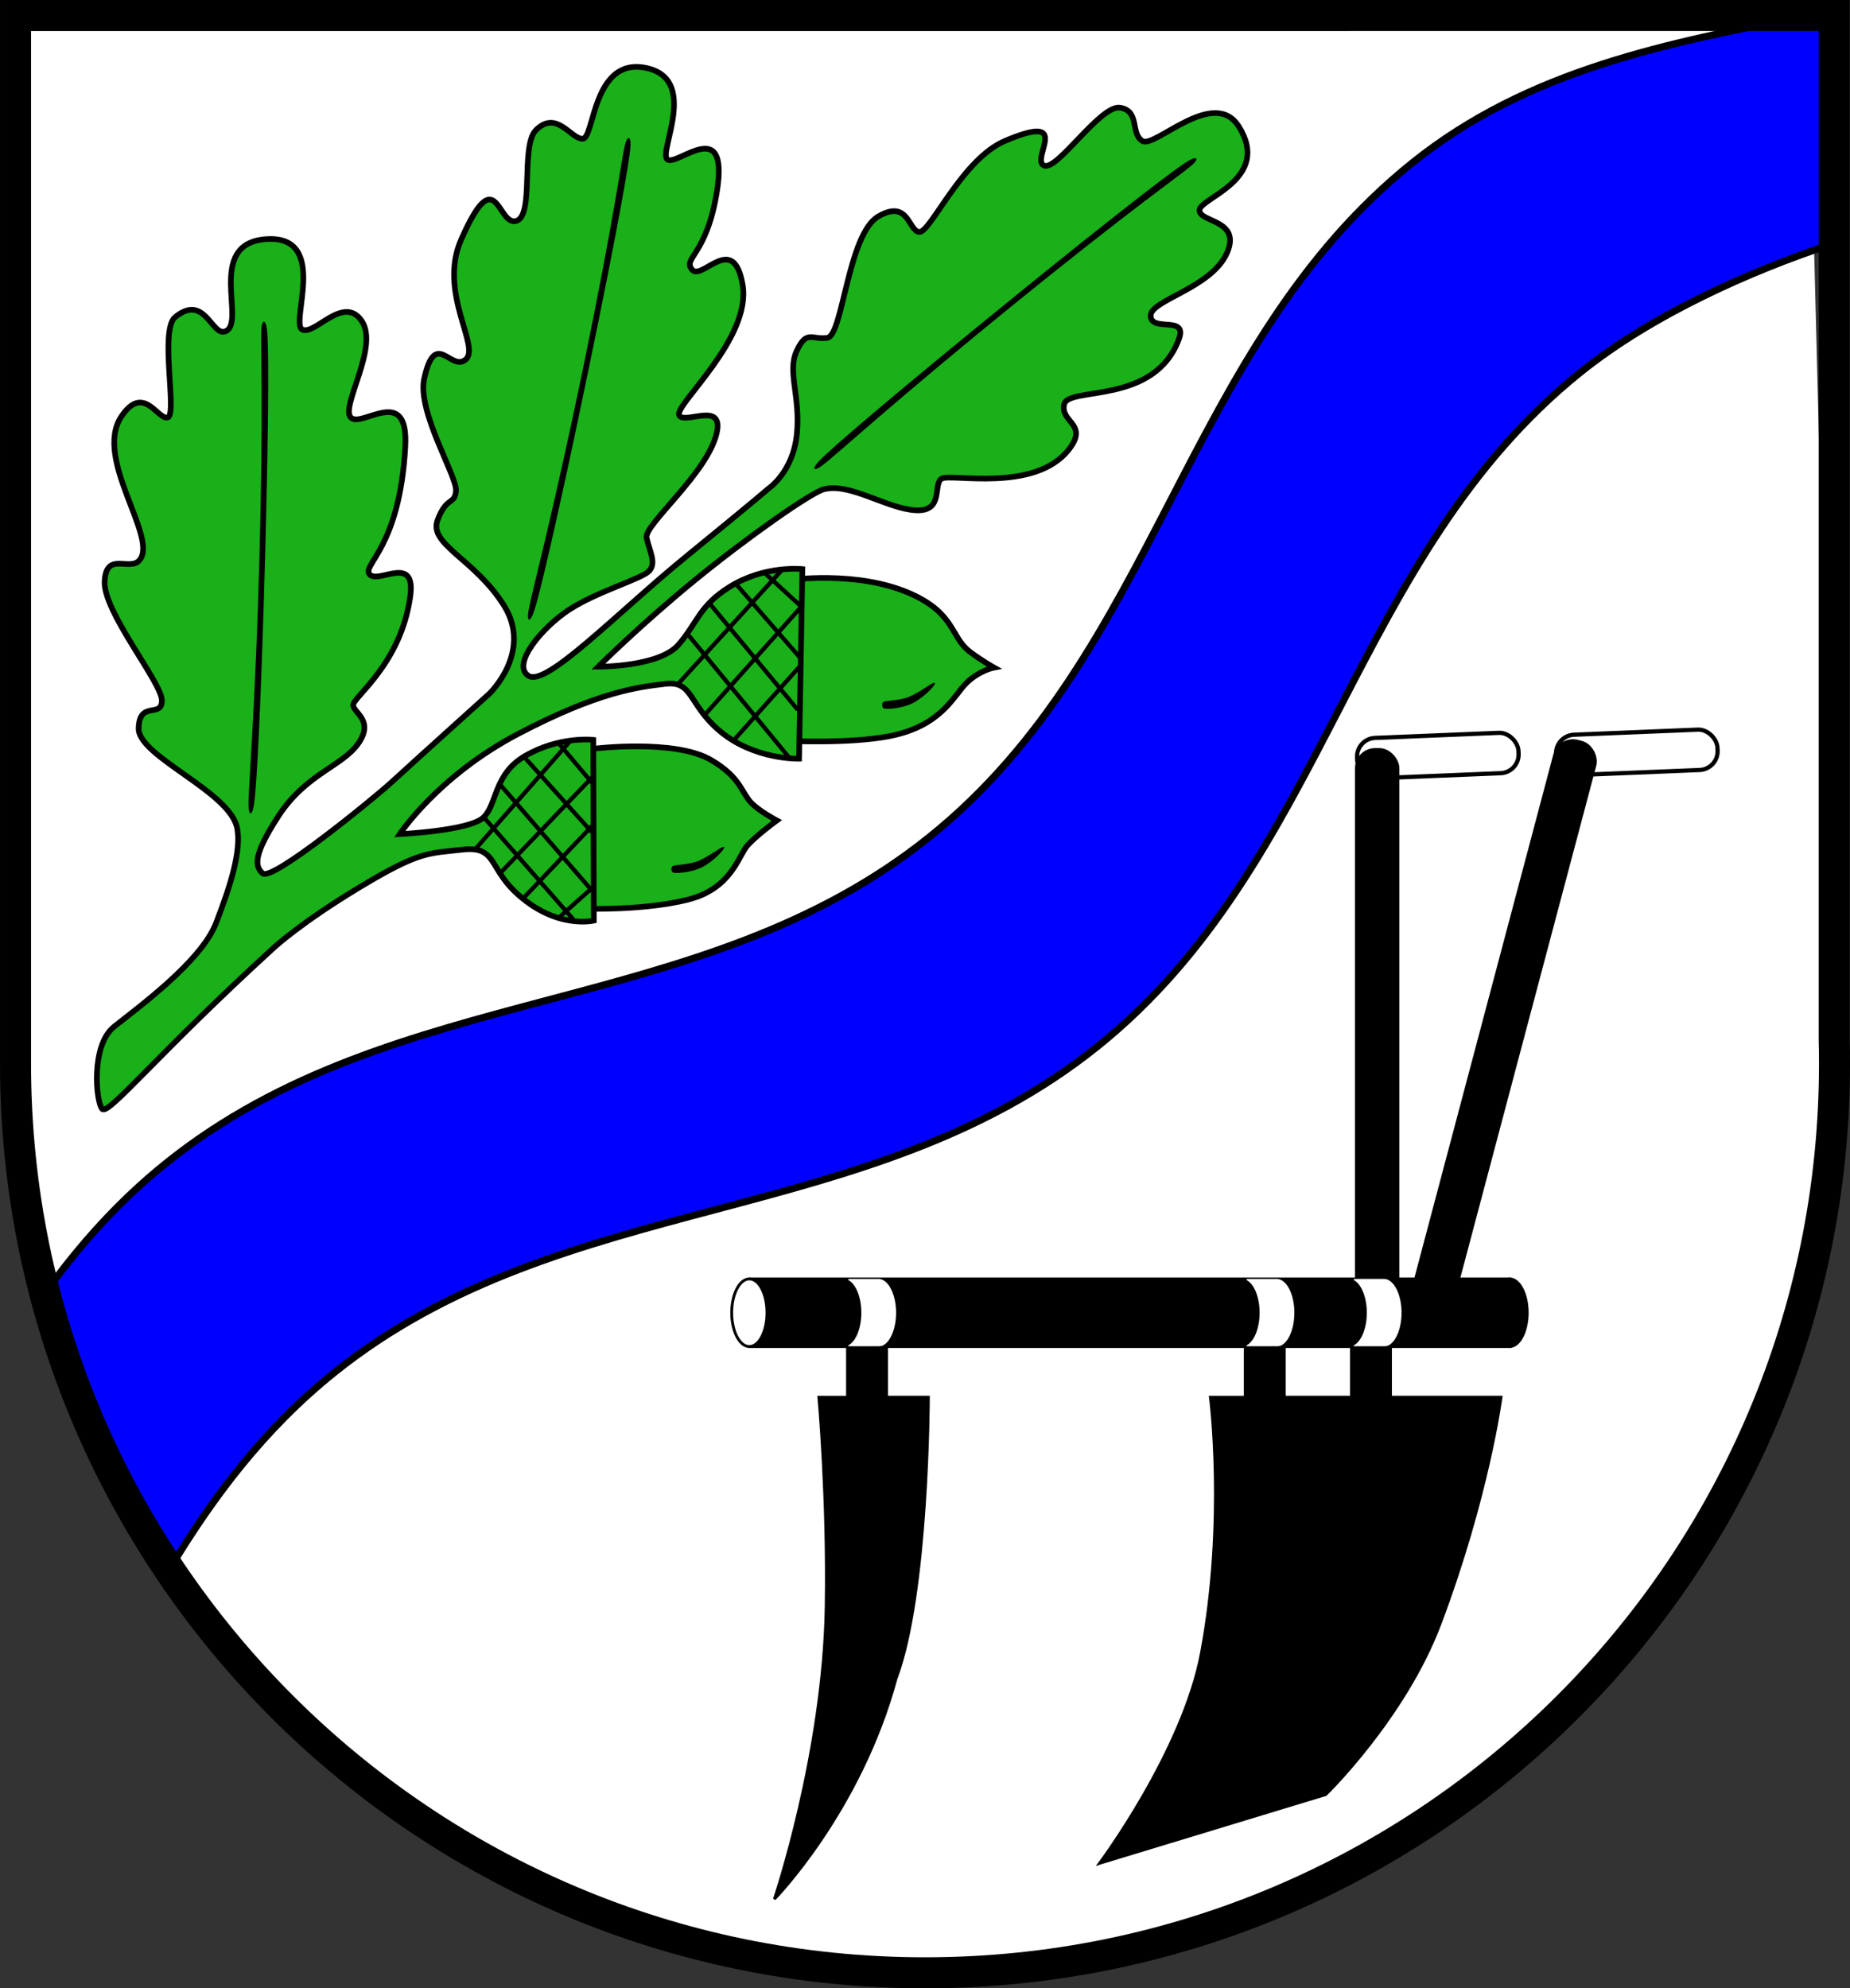 <?xml version="1.0" encoding="UTF-8" standalone="no"?>
<!-- Created with Inkscape (http://www.inkscape.org/) -->

<svg
   width="131.187mm"
   height="141.023mm"
   viewBox="0 0 131.187 141.023"
   version="1.1"
   id="svg5348"
   inkscape:version="1.2.2 (732a01da63, 2022-12-09)"
   sodipodi:docname="Wappen Wallsbüll2.svg"
   xmlns:inkscape="http://www.inkscape.org/namespaces/inkscape"
   xmlns:sodipodi="http://sodipodi.sourceforge.net/DTD/sodipodi-0.dtd"
   xmlns="http://www.w3.org/2000/svg"
   xmlns:svg="http://www.w3.org/2000/svg">
  <rect x="0" y="0" width="131.187" height="141.023" fill="#333333" stroke="none"/>
  <sodipodi:namedview
     id="namedview5350"
     pagecolor="#ffffff"
     bordercolor="#666666"
     borderopacity="1.0"
     inkscape:showpageshadow="2"
     inkscape:pageopacity="0.0"
     inkscape:pagecheckerboard="0"
     inkscape:deskcolor="#d1d1d1"
     inkscape:document-units="mm"
     showgrid="false"
     inkscape:zoom="1.0042791"
     inkscape:cx="248.43692"
     inkscape:cy="267.35596"
     inkscape:current-layer="layer1" />
  <defs
     id="defs5345">
    <inkscape:path-effect
       effect="powerstroke"
       id="path-effect1406"
       is_visible="true"
       lpeversion="1"
       offset_points="0.2,0.2 | 1,0.2 | 1.8,0.2"
       not_jump="false"
       sort_points="true"
       interpolator_type="CentripetalCatmullRom"
       interpolator_beta="0.2"
       start_linecap_type="zerowidth"
       linejoin_type="round"
       miter_limit="4"
       scale_width="1"
       end_linecap_type="zerowidth" />
    <inkscape:path-effect
       effect="powerstroke"
       id="path-effect1412"
       is_visible="true"
       lpeversion="1"
       offset_points="0.2,0.2 | 1,0.2 | 1.8,0.2"
       not_jump="false"
       sort_points="true"
       interpolator_type="CentripetalCatmullRom"
       interpolator_beta="0.2"
       start_linecap_type="zerowidth"
       linejoin_type="round"
       miter_limit="4"
       scale_width="1"
       end_linecap_type="zerowidth" />
    <inkscape:path-effect
       effect="powerstroke"
       id="path-effect1418"
       is_visible="true"
       lpeversion="1"
       offset_points="0.2,0.2 | 1,0.2 | 1.8,0.2"
       not_jump="false"
       sort_points="true"
       interpolator_type="CentripetalCatmullRom"
       interpolator_beta="0.2"
       start_linecap_type="zerowidth"
       linejoin_type="round"
       miter_limit="4"
       scale_width="1"
       end_linecap_type="zerowidth" />
    <inkscape:path-effect
       effect="powerstroke"
       id="path-effect1422"
       is_visible="true"
       lpeversion="1"
       offset_points="0.155,0.219 | 1.002,0.257 | 1.676,0.126"
       not_jump="false"
       sort_points="true"
       interpolator_type="CentripetalCatmullRom"
       interpolator_beta="0.2"
       start_linecap_type="zerowidth"
       linejoin_type="round"
       miter_limit="4"
       scale_width="1"
       end_linecap_type="zerowidth" />
    <inkscape:path-effect
       effect="powerstroke"
       id="path-effect1428"
       is_visible="true"
       lpeversion="1"
       offset_points="0.155,0.219 | 1.002,0.257 | 1.676,0.126"
       not_jump="false"
       sort_points="true"
       interpolator_type="CentripetalCatmullRom"
       interpolator_beta="0.2"
       start_linecap_type="zerowidth"
       linejoin_type="round"
       miter_limit="4"
       scale_width="1"
       end_linecap_type="zerowidth" />
  </defs>
  <g
     inkscape:label="Ebene 1"
     inkscape:groupmode="layer"
     id="layer1"
     transform="translate(-543.508,-80.506)">
    <g
       id="g5234"
       transform="translate(510.326,-10.496)">
      <path
         id="path4959"
         style="fill:#ffffff;fill-opacity:1;stroke:none;stroke-width:2.2;stroke-linecap:round;stroke-dasharray:none"
         d="m 34.283,92.102 v 74.328 a 64.494,64.494 0 0 0 64.494,64.494 64.494,64.494 0 0 0 64.493,-64.494 64.494,64.494 0 0 0 -0.021,-1.639 l -5.2e-4,-0.022 a 64.494,64.494 0 0 0 0,-0.003 l -1.847,-72.665 z" />
      <path
         id="path845"
         style="fill:#0000ff;fill-opacity:1;stroke:#000000;stroke-width:0.5;stroke-dasharray:none"
         d="m 161.395,92.102 c -9.886,1.944 -19.797,3.813 -28.058,10.445 -16.263,13.056 -17.996,34.768 -34.259,47.824 -16.263,13.056 -37.843,10.062 -54.106,23.118 -3.407,2.735 -6.172,5.854 -8.571,9.19 1.823,6.977 4.803,13.6 8.817,19.591 3.089,-5.121 6.702,-9.93 11.679,-13.925 16.263,-13.056 37.843,-10.062 54.106,-23.118 16.263,-13.056 17.996,-34.767 34.259,-47.823 5.107,-4.1 12.018,-7.172 17.845,-9.101 l -0.37,-16.367 z"
         sodipodi:nodetypes="cscsccccsccc" />
      <path
         id="path5138"
         style="fill:none;fill-opacity:1;stroke:#000000;stroke-width:2.2;stroke-linecap:round;stroke-dasharray:none"
         d="m 34.283,92.102 v 74.328 c -5.2e-5,35.619 28.875,64.494 64.494,64.494 35.619,-2.3e-4 64.493,-28.875 64.493,-64.494 5e-5,-0.546 -0.007,-1.093 -0.021,-1.639 l -5.2e-4,-0.022 v -0.003 -72.666 z"
         sodipodi:nodetypes="ccccscccc" />
      <g
         id="g1558"
         transform="translate(-186.874,20.467)">
        <rect
           style="fill:#ffffff;stroke:#000000;stroke-width:0.3;stroke-linecap:round;stroke-dasharray:none"
           id="rect1544"
           width="11.456"
           height="2.865"
           x="324.401"
           y="136.137"
           rx="1.335"
           ry="1.335"
           transform="matrix(0.999,-0.041,0.046,0.999,0,0)" />
        <rect
           style="fill:#000000;stroke:#000000;stroke-width:0.2;stroke-linecap:round;stroke-dasharray:none"
           id="rect1522"
           width="2.948"
           height="41.935"
           x="351.075"
           y="33.853"
           ry="1.335"
           rx="1.335"
           transform="rotate(14.862)" />
        <rect
           style="fill:#ffffff;stroke:#000000;stroke-width:0.3;stroke-linecap:round;stroke-dasharray:none"
           id="rect1542"
           width="11.456"
           height="2.865"
           x="310.292"
           y="135.785"
           rx="1.335"
           ry="1.335"
           transform="matrix(0.999,-0.041,0.046,0.999,0,0)" />
        <rect
           style="fill:#000000;stroke:#000000;stroke-width:0.2;stroke-linecap:round;stroke-dasharray:none"
           id="rect1520"
           width="2.948"
           height="41.935"
           x="316.24"
           y="123.693"
           ry="1.335"
           rx="1.335" />
        <rect
           style="fill:#000000;stroke:#000000;stroke-width:0.2;stroke-linecap:round;stroke-dasharray:none"
           id="rect929"
           width="53.878"
           height="4.798"
           x="273.246"
           y="161.242" />
        <ellipse
           style="fill:#ffffff;stroke:#000000;stroke-width:0.2;stroke-linecap:round;stroke-dasharray:none"
           id="path1087"
           cx="273.194"
           cy="163.641"
           rx="1.251"
           ry="2.399" />
        <ellipse
           style="fill:#000000;stroke:#000000;stroke-width:0.2;stroke-linecap:round;stroke-dasharray:none"
           id="ellipse1089"
           cx="327.104"
           cy="163.641"
           rx="1.251"
           ry="2.399" />
        <path
           id="ellipse1091"
           style="fill:#ffffff;stroke:none;stroke-width:0.2;stroke-linecap:round;stroke-dasharray:none"
           d="m 280.213,161.242 v 0.084 a 1.251,2.399 0 0 1 0.922,2.315 1.251,2.399 0 0 1 -0.922,2.314 v 0.086 h 2.134 a 1.251,2.399 0 0 0 5.2e-4,0 1.251,2.399 0 0 0 1.251,-2.399 1.251,2.399 0 0 0 -1.251,-2.399 z" />
        <path
           id="path1156"
           style="fill:#ffffff;stroke:none;stroke-width:0.2;stroke-linecap:round;stroke-dasharray:none"
           d="m 308.455,161.242 v 0.084 a 1.251,2.399 0 0 1 0.922,2.315 1.251,2.399 0 0 1 -0.922,2.314 v 0.086 h 2.134 a 1.251,2.399 0 0 0 5.2e-4,0 1.251,2.399 0 0 0 1.251,-2.399 1.251,2.399 0 0 0 -1.251,-2.399 z" />
        <path
           id="path1158"
           style="fill:#ffffff;stroke:none;stroke-width:0.2;stroke-linecap:round;stroke-dasharray:none"
           d="m 316.057,161.242 v 0.084 a 1.251,2.399 0 0 1 0.922,2.315 1.251,2.399 0 0 1 -0.922,2.314 v 0.086 h 2.134 a 1.251,2.399 0 0 0 5.2e-4,0 1.251,2.399 0 0 0 1.251,-2.399 1.251,2.399 0 0 0 -1.251,-2.399 z" />
        <path
           id="rect1229"
           style="fill:#000000;stroke:#000000;stroke-width:0.2;stroke-linecap:round;stroke-dasharray:none"
           d="m 280.154,166.119 v 3.514 h -2.031 c 0,0 0.644,7.064 0.519,14.85 -0.167,10.4 -3.671,20.745 -3.671,20.745 0,0 6.062,-6.174 8.621,-15.629 2.28,-6.007 2.298,-19.967 2.298,-19.967 h -2.965 v -3.514 z" />
        <path
           id="rect1283"
           style="fill:#000000;stroke:#000000;stroke-width:0.2;stroke-linecap:round;stroke-dasharray:none"
           d="m 308.358,166.119 v 3.514 h -2.47 c 0,0 1.125,8.761 -0.629,18.116 -1.314,7.014 -7.236,14.944 -7.236,14.944 l 16.046,-4.877 c 0,0 5.584,-5.428 8.101,-12.113 3.405,-9.041 4.326,-16.071 4.326,-16.071 h -7.837 v -3.514 h -2.77 v 3.514 h -4.76 v -3.514 z"
           sodipodi:nodetypes="cccsccscccccccc" />
      </g>
      <g
         id="g3915"
         transform="translate(-6.506,21.165)">
        <path
           style="fill:#19b019;fill-opacity:1;stroke:#000000;stroke-width:0.4;stroke-linecap:round;stroke-dasharray:none"
           d="m 81.757,122.942 c 0,0 5.783,-0.721 8.37,0.806 2.07,1.222 2.113,2.252 2.809,3.003 0.561,0.606 1.835,1.279 1.835,1.279 0,0 -1.446,1.057 -2.086,1.78 -0.64,0.723 -1.112,3.059 -4.227,3.838 -3.115,0.779 -7.175,0.64 -7.175,0.64 l -0.083,-11.318 z"
           id="path1282"
           sodipodi:nodetypes="csscssccc" />
        <path
           style="fill:#19b019;fill-opacity:1;stroke:#000000;stroke-width:0.4;stroke-linecap:round;stroke-dasharray:none"
           d="m 95.55,110.984 c 0,0 4.884,-0.727 8.676,0.945 3.184,1.404 2.862,3.063 4.199,4.102 0.826,0.641 1.752,1.154 1.752,1.154 0,0 -1.029,0.195 -1.947,1.085 -0.918,0.89 -1.752,3.059 -5.478,3.782 -2.828,0.549 -7.23,0.334 -7.23,0.334 z"
           id="path1284"
           sodipodi:nodetypes="csscsscc" />
        <path
           style="fill:#19b019;fill-opacity:1;stroke:#000000;stroke-width:0.4;stroke-linecap:round;stroke-dasharray:none"
           d="m 59.121,137.041 c -8.231,7.508 -11.735,11.902 -12.18,11.457 -0.445,-0.445 -0.834,-4.505 0.834,-5.84 1.669,-1.335 6.174,-4.616 7.23,-7.341 1.057,-2.725 1.796,-5.137 1.502,-6.73 -0.484,-2.619 -7.044,-5.097 -6.989,-7.099 0.056,-2.002 1.649,-0.687 1.649,-1.966 0,-1.279 -4.171,-6.285 -4.06,-8.454 0.111,-2.169 1.802,-0.661 2.493,-1.522 1.306,-1.628 -3.296,-7.184 -1.306,-10.166 1.584,-2.374 2.595,0.286 3.29,0.064 0.695,-0.222 -0.599,-6.204 0.528,-7.119 2.071,-1.68 2.575,1.293 3.504,1.029 1.653,-0.47 -1.464,-6.283 2.98,-6.558 4.444,-0.275 1.652,5.938 2.517,6.41 0.865,0.472 2.91,-2.478 4.208,-0.629 1.298,1.848 -1.534,6.135 -0.747,6.882 0.787,0.747 4.094,-2.398 3.854,2.045 -0.393,7.276 -3.146,8.416 -2.517,9.085 0.629,0.669 3.283,-1.471 2.871,1.534 -0.669,4.877 -4.129,7.197 -4.051,7.747 0.079,0.551 1.494,1.101 0.354,2.714 -1.14,1.612 -3.716,2.143 -5.663,5.152 -1.71,2.643 -1.724,3.52 -1.101,4.051 0.669,0.57 7.894,-5.334 9.143,-6.481 1.569,-1.442 6.917,-6.261 6.917,-6.261 0,0 3.12,-2.97 1.034,-6.279 -2.086,-3.309 -5.339,-4.31 -4.7,-6.034 0.64,-1.724 1.224,-1.057 1.307,-2.086 0.083,-1.029 -2.77,-5.609 -2.252,-7.953 0.79,-3.578 1.891,-0.445 2.948,-1.363 1.057,-0.918 -1.975,-4.745 -0.334,-8.482 2.521,-5.742 2.558,-1.001 3.893,-1.335 1.335,-0.334 0.296,-5.332 1.418,-6.452 1.487,-1.485 2.531,0.723 3.337,0.612 0.806,-0.111 0.703,-5.732 4.394,-5.033 3.911,0.74 0.918,5.979 1.585,6.507 0.667,0.528 4.372,-3.2 3.525,2.21 -0.724,4.627 -2.468,4.77 -1.773,5.605 0.695,0.834 2.948,-2.725 3.587,1.085 0.64,3.81 -4.839,8.509 -4.505,9.232 0.334,0.723 3.18,-1.043 2.67,1.251 -0.636,2.861 -5.172,6.535 -4.978,7.453 0.195,0.918 0.751,1.835 0.139,2.392 -0.612,0.556 -3.699,1.446 -5.617,2.697 -1.919,1.251 -4.143,3.893 -2.892,4.7 1.251,0.806 6.257,-4.449 11.235,-8.509 4.978,-4.06 5.756,-4.755 5.756,-4.755 0,0 1.759,-1.153 2.035,-3.866 0.275,-2.714 -0.708,-4.444 0,-5.938 0.708,-1.494 1.062,-0.747 2.163,-0.905 1.101,-0.157 1.455,-7.354 3.618,-8.613 2.163,-1.258 2.124,1.062 2.91,1.101 0.787,0.039 3.014,-5.151 6.056,-6.45 4.857,-2.074 1.848,1.219 2.753,1.73 0.905,0.511 4.011,-4.326 5.427,-4.09 1.416,0.236 0.708,1.809 1.573,2.36 0.865,0.551 5.061,-3.858 6.843,-1.023 2.349,3.738 -2.792,5.073 -2.792,5.938 0,0.865 2.959,0.661 1.966,2.989 -1.086,2.548 -5.506,3.382 -5.427,4.523 0.079,1.14 2.623,-0.072 2.006,1.612 -1.732,4.727 -7.865,3.343 -8.141,4.641 -0.275,1.298 1.772,1.387 0.315,3.225 -2.428,3.061 -8.377,1.652 -9.006,2.045 -0.629,0.393 0.197,2.36 -1.848,2.242 -2.045,-0.118 -4.641,-1.966 -6.489,-1.494 -0.911,0.233 -5.445,3.414 -9.169,6.46 -3.828,3.131 -6.837,6.125 -6.837,6.125 0,0 4.326,0.039 5.702,-1.573 1.376,-1.612 1.455,-2.739 3.618,-4.09 2.478,-1.549 5.152,-1.258 5.152,-1.258 l -0.236,13.45 c 0,0 -3.188,0.093 -5.624,-1.966 -2.242,-1.895 -1.888,-3.579 -3.854,-3.343 -1.966,0.236 -4.719,0.551 -10.422,3.539 -5.702,2.989 -8.416,7.118 -8.416,7.118 0,0 4.955,-0.236 5.938,-1.18 0.983,-0.944 0.722,-3.07 2.95,-4.365 2.449,-1.423 4.837,-1.14 4.837,-1.14 l 0.039,12.821 c 0,0 -2.703,0.664 -5.545,-2.006 -1.905,-1.789 -1.376,-3.303 -3.775,-3.028 -2.399,0.275 -2.989,0.079 -7.236,2.635 -4.247,2.556 -6.123,4.311 -6.123,4.311 z"
           id="path1024"
           sodipodi:nodetypes="csssssssssssssssssssssssscssssssssssssssssssssscsssssssssssscssssssscssccssscssccssccc" />
        <path
           style="fill:#19b019;fill-opacity:1;stroke:#000000;stroke-width:0.3;stroke-linecap:round;stroke-dasharray:none"
           d="m 95.054,110.352 -7.236,7.944"
           id="path1308" />
        <path
           style="fill:#19b019;fill-opacity:1;stroke:#000000;stroke-width:0.3;stroke-linecap:round;stroke-dasharray:none"
           d="m 96.509,112.869 -6.804,7.63"
           id="path1310" />
        <path
           style="fill:#19b019;fill-opacity:1;stroke:#000000;stroke-width:0.3;stroke-linecap:round;stroke-dasharray:none"
           d="M 96.352,117.156 91.751,122.308"
           id="path1312" />
        <path
           style="fill:#19b019;fill-opacity:1;stroke:#000000;stroke-width:0.3;stroke-linecap:round;stroke-dasharray:none"
           d="m 88.565,114.954 7.079,8.613"
           id="path1314" />
        <path
           style="fill:#19b019;fill-opacity:1;stroke:#000000;stroke-width:0.3;stroke-linecap:round;stroke-dasharray:none"
           d="m 90.099,112.751 6.096,7.354"
           id="path1316" />
        <path
           style="fill:#19b019;fill-opacity:1;stroke:#000000;stroke-width:0.3;stroke-linecap:round;stroke-dasharray:none"
           d="m 91.947,111.336 4.444,5.113"
           id="path1318" />
        <path
           style="fill:#19b019;fill-opacity:1;stroke:#000000;stroke-width:0.3;stroke-linecap:round;stroke-dasharray:none"
           d="m 93.992,110.549 2.399,2.202"
           id="path1320" />
        <path
           style="fill:#19b019;fill-opacity:1;stroke:#000000;stroke-width:0.3;stroke-linecap:round;stroke-dasharray:none"
           d="m 80.033,122.497 -6.591,7.508"
           id="path1351" />
        <path
           style="fill:#19b019;fill-opacity:1;stroke:#000000;stroke-width:0.3;stroke-linecap:round;stroke-dasharray:none"
           d="m 81.73,124.916 -6.535,6.813"
           id="path1353" />
        <path
           style="fill:#19b019;fill-opacity:1;stroke:#000000;stroke-width:0.3;stroke-linecap:round;stroke-dasharray:none"
           d="m 76.78,133.565 4.894,-5.145"
           id="path1355" />
        <path
           style="fill:#19b019;fill-opacity:1;stroke:#000000;stroke-width:0.3;stroke-linecap:round;stroke-dasharray:none"
           d="m 79.338,134.9 2.308,-2.058"
           id="path1357" />
        <path
           style="fill:#19b019;fill-opacity:1;stroke:#000000;stroke-width:0.3;stroke-linecap:round;stroke-dasharray:none"
           d="m 79.282,122.525 2.392,2.836"
           id="path1359" />
        <path
           style="fill:#19b019;fill-opacity:1;stroke:#000000;stroke-width:0.3;stroke-linecap:round;stroke-dasharray:none"
           d="m 76.807,123.47 4.811,5.339"
           id="path1361" />
        <path
           style="fill:#19b019;fill-opacity:1;stroke:#000000;stroke-width:0.3;stroke-linecap:round;stroke-dasharray:none"
           d="m 75.167,125.5 6.479,7.481"
           id="path1363" />
        <path
           style="fill:#19b019;fill-opacity:1;stroke:#000000;stroke-width:0.3;stroke-linecap:round;stroke-dasharray:none"
           d="m 73.999,127.808 6.313,7.202"
           id="path1365"
           sodipodi:nodetypes="cc" />
        <path
           style="fill:#000000;fill-rule:nonzero;stroke:none;stroke-width:0.4;stroke-linecap:round;stroke-dasharray:none"
           d="m 57.453,127.53 c 0.033,0.003 0.164,-0.063 0.254,-0.692 0.091,-0.628 0.198,-2.082 0.34,-5.053 0.151,-3.156 0.299,-7.252 0.44,-12.492 0.141,-5.237 0.206,-9.053 0.217,-11.845 0.01,-2.628 -0.026,-3.764 -0.086,-4.257 -0.061,-0.502 -0.188,-0.534 -0.22,-0.533 -0.035,0.002 -0.15,0.045 -0.179,0.545 -0.032,0.549 0.006,1.538 0.019,4.245 0.013,2.743 -0.011,6.643 -0.15,11.834 -0.14,5.189 -0.335,9.377 -0.507,12.479 -0.17,3.076 -0.27,4.355 -0.272,5.048 -0.002,0.65 0.109,0.718 0.145,0.721 z"
           id="path1404"
           inkscape:path-effect="#path-effect1406"
           inkscape:original-d="m 57.452611,127.53034 c 0,0 0.500557,-5.83981 0.834261,-18.24246 0.333703,-12.402642 0.111233,-16.629552 0.111233,-16.629552" />
        <path
           style="fill:#000000;fill-rule:nonzero;stroke:none;stroke-width:0.4;stroke-linecap:round;stroke-dasharray:none"
           d="m 77.2,113.788 v 0 c 0.032,0.009 0.172,-0.033 0.372,-0.636 0.2,-0.602 0.561,-2.014 1.224,-4.914 0.704,-3.08 1.572,-7.086 2.634,-12.219 1.061,-5.131 1.798,-8.875 2.3,-11.621 0.473,-2.585 0.638,-3.71 0.666,-4.206 0.028,-0.505 -0.091,-0.559 -0.123,-0.563 v 0 c -0.035,-0.004 -0.155,0.018 -0.273,0.505 -0.128,0.534 -0.265,1.515 -0.729,4.182 -0.471,2.702 -1.181,6.537 -2.233,11.622 -1.051,5.083 -1.981,9.171 -2.697,12.195 -0.709,2.998 -1.033,4.239 -1.157,4.921 -0.116,0.64 -0.019,0.726 0.015,0.735 z"
           id="path1408"
           inkscape:path-effect="#path-effect1412"
           inkscape:original-d="m 77.20026,113.78803 c 0,0 1.521329,-5.66034 4.034363,-17.810319 2.513032,-12.149961 3.038548,-16.349972 3.038548,-16.349972" />
        <path
           style="fill:#000000;fill-rule:nonzero;stroke:none;stroke-width:0.4;stroke-linecap:round;stroke-dasharray:none"
           d="m 97.445,103.092 c 0.024,0.026 0.145,0.073 0.66,-0.325 0.548,-0.424 1.501,-1.283 3.836,-3.292 2.355,-2.026 5.557,-4.733 9.586,-8.006 4.031,-3.274 7.109,-5.669 9.291,-7.33 2.154,-1.64 2.962,-2.212 3.377,-2.572 0.379,-0.328 0.343,-0.445 0.323,-0.474 h 0 c -0.018,-0.027 -0.121,-0.108 -0.557,0.15 -0.428,0.253 -1.35,0.917 -3.428,2.526 -2.207,1.71 -5.192,4.087 -9.259,7.39 -4.069,3.305 -7.226,5.919 -9.637,7.961 -2.269,1.923 -3.357,2.894 -3.8,3.348 -0.443,0.455 -0.416,0.599 -0.394,0.623 z"
           id="path1414"
           inkscape:path-effect="#path-effect1418"
           inkscape:original-d="m 97.444675,103.09209 c 0,0 4.325335,-3.955425 13.955995,-11.777674 9.63065,-7.822251 13.11771,-10.221551 13.11771,-10.221551" />
        <path
           style="fill:#000000;fill-rule:nonzero;stroke:none;stroke-width:0.4;stroke-linecap:round;stroke-dasharray:none"
           d="m 102.246,119.85 c -1.1e-4,0.035 0.005,0.169 0.09,0.218 0.079,0.045 0.297,0.063 0.679,0.02 0.214,-0.024 0.461,-0.066 0.708,-0.129 0.269,-0.07 0.509,-0.158 0.714,-0.263 -7e-5,4e-5 0.004,-0.002 0.004,-0.002 0.211,-0.109 0.419,-0.248 0.608,-0.393 0.199,-0.152 0.374,-0.309 0.512,-0.444 0.111,-0.109 0.199,-0.204 0.262,-0.279 0.175,-0.207 0.171,-0.289 0.154,-0.307 -0.019,-0.021 -0.093,-0.022 -0.318,0.116 -0.087,0.054 -0.183,0.115 -0.314,0.2 -0.156,0.1 -0.348,0.223 -0.549,0.34 -0.195,0.114 -0.391,0.22 -0.58,0.304 0,0 -0.004,0.002 -0.004,0.002 -0.167,0.074 -0.373,0.136 -0.616,0.186 -0.224,0.046 -0.447,0.076 -0.646,0.099 -0.364,0.043 -0.544,0.056 -0.625,0.111 -0.075,0.052 -0.08,0.185 -0.08,0.22 z"
           id="path1420"
           inkscape:path-effect="#path-effect1422"
           inkscape:original-d="m 102.24556,119.84981 c 0,0 1.27273,0.004 2.07918,-0.38566 0.80645,-0.38932 1.65392,-1.19408 1.65392,-1.19408"
           sodipodi:nodetypes="csc" />
        <path
           style="fill:#000000;fill-rule:nonzero;stroke:none;stroke-width:0.4;stroke-linecap:round;stroke-dasharray:none"
           d="m 87.301,131.491 v 0 c -1.11e-4,0.035 0.005,0.169 0.09,0.218 0.079,0.045 0.297,0.063 0.679,0.02 0.214,-0.024 0.461,-0.066 0.708,-0.129 0.269,-0.07 0.509,-0.158 0.714,-0.263 -7.4e-5,4e-5 0.004,-0.002 0.004,-0.002 0.211,-0.109 0.419,-0.248 0.608,-0.393 0.199,-0.152 0.374,-0.309 0.512,-0.444 0.111,-0.109 0.199,-0.204 0.262,-0.279 0.175,-0.207 0.171,-0.289 0.154,-0.307 v 0 c -0.019,-0.021 -0.093,-0.022 -0.318,0.116 -0.087,0.054 -0.183,0.115 -0.314,0.2 -0.156,0.1 -0.348,0.223 -0.549,0.34 -0.195,0.114 -0.391,0.22 -0.58,0.304 3e-6,0 -0.004,0.002 -0.004,0.002 -0.167,0.074 -0.373,0.136 -0.616,0.186 -0.224,0.046 -0.447,0.076 -0.646,0.099 -0.364,0.043 -0.544,0.056 -0.625,0.111 -0.075,0.052 -0.08,0.185 -0.08,0.22 z"
           id="path1424"
           inkscape:path-effect="#path-effect1428"
           inkscape:original-d="m 87.301174,131.4907 c 0,0 1.27273,0.004 2.07918,-0.38566 0.80645,-0.38932 1.65392,-1.19408 1.65392,-1.19408"
           sodipodi:nodetypes="csc" />
      </g>
    </g>
  </g>
</svg>
